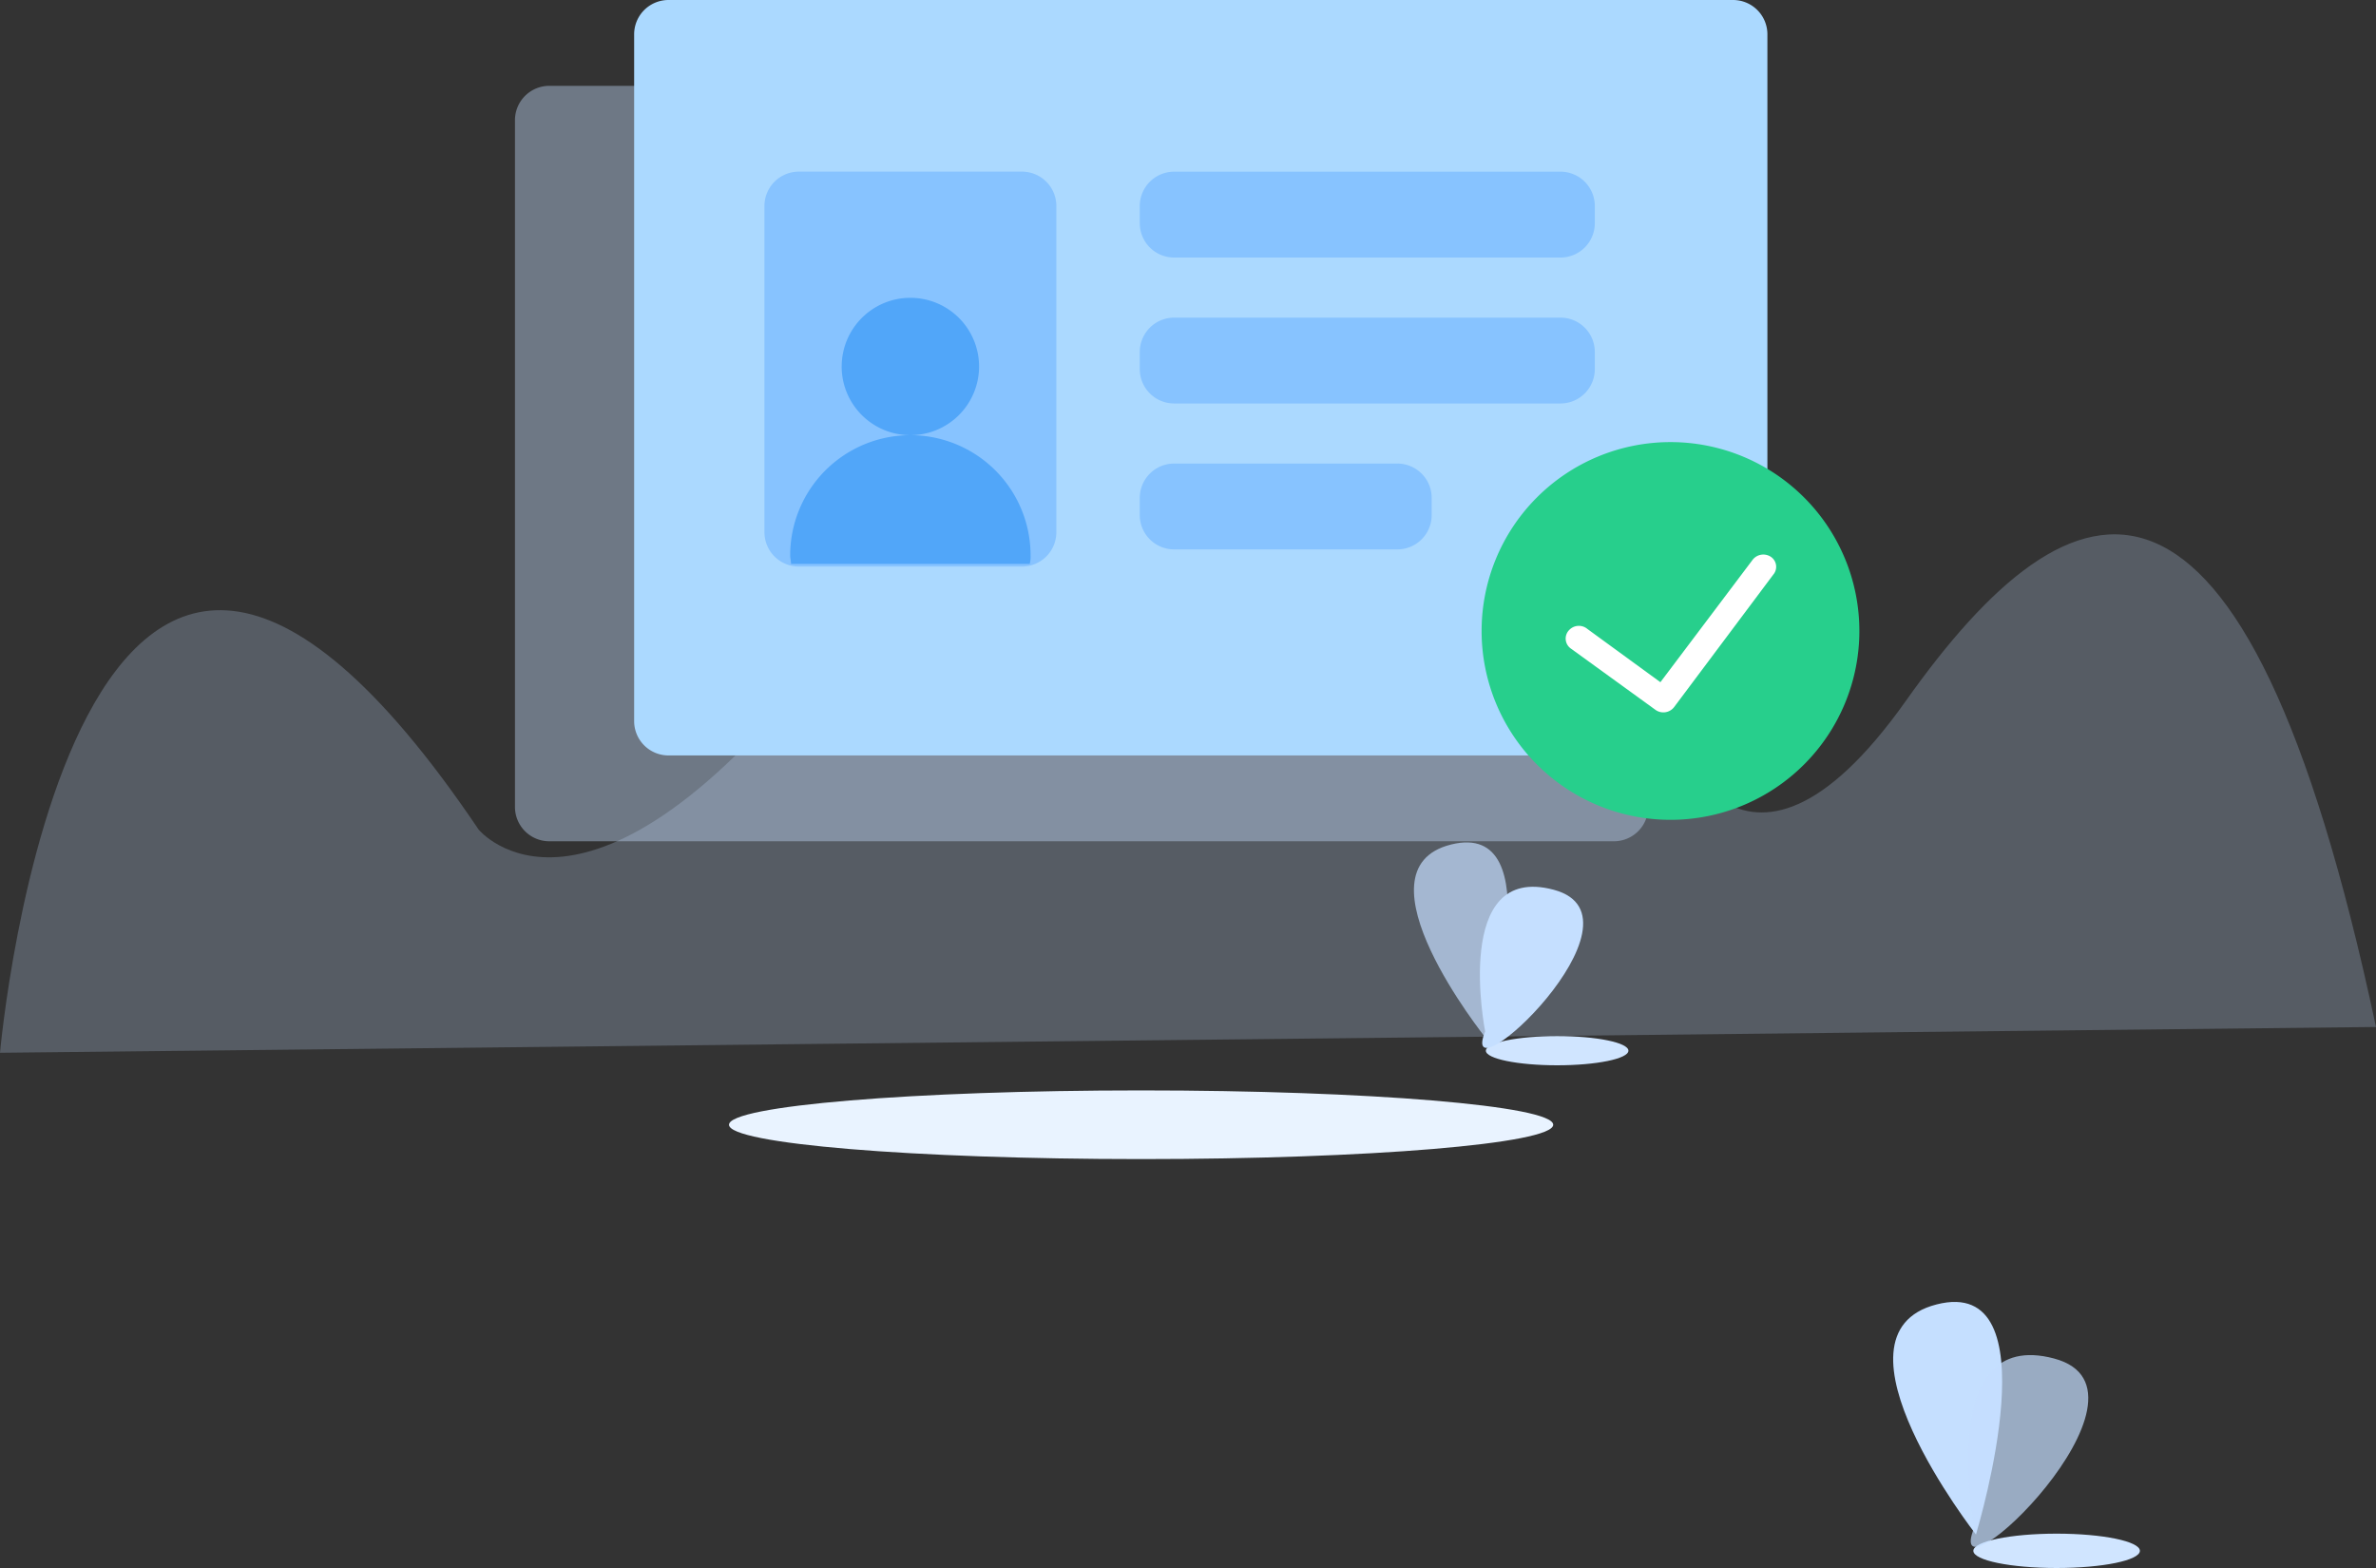 <svg id="组_161" data-name="组 161" xmlns="http://www.w3.org/2000/svg" width="250" height="165" viewBox="0 0 250 165">
  <rect x="0" y="0" width="250" height="165" fill="#333333" stroke="none"/>
  <path id="路径_132" data-name="路径 132" d="M0,315.59S7.734,228.868,50.36,292.1c0,0,11.331,13.912,36.871-18.97s64.389-47.7,88.129,8.13c0,0,7.644,22.042,25.18-2.71s35.522-31.165,49.46,34.327Z" transform="translate(0 -204.807)" fill="rgba(197,223,255,0.24)"/>
  <path id="路径_133" data-name="路径 133" d="M1286.12,1003.546c0,1,3.923,1.807,8.762,1.807s8.762-.809,8.762-1.807-3.923-1.807-8.762-1.807S1286.12,1002.548,1286.12,1003.546Z" transform="translate(-1078.487 -840.353)" fill="#d0e5ff"/>
  <path id="路径_134" data-name="路径 134" d="M1241.713,875.992s-16.441-21.048-4.155-24.21S1242.074,874.727,1241.713,875.992Z" transform="translate(-1033.803 -714.515)" fill="#c5dfff"/>
  <path id="路径_135" data-name="路径 135" d="M1283.279,904.155s-4.155-21.138,8.4-17.8S1279.665,913.1,1283.279,904.155Z" transform="translate(-1075.555 -743.401)" fill="rgba(197,223,255,0.7)"/>
  <path id="路径_136" data-name="路径 136" d="M967.791,678.266c0,.848,3.357,1.536,7.5,1.536s7.5-.688,7.5-1.536-3.357-1.536-7.5-1.536S967.791,677.418,967.791,678.266Z" transform="translate(-811.451 -567.702)" fill="#d0e5ff"/>
  <path id="路径_137" data-name="路径 137" d="M928.387,571.271s-14.183-17.706-3.613-20.325S928.749,570.188,928.387,571.271Z" transform="translate(-772.086 -462.08)" fill="rgba(197,223,255,0.7)"/>
  <path id="路径_138" data-name="路径 138" d="M964.385,594.831s-3.523-17.8,7.227-14.905S961.313,602.419,964.385,594.831Z" transform="translate(-808.119 -486.293)" fill="#c5dfff"/>
  <path id="路径_139" data-name="路径 139" d="M475.826,715.961c0,2,19.413,3.613,43.361,3.613s43.361-1.618,43.361-3.613-19.413-3.613-43.361-3.613S475.826,713.966,475.826,715.961Z" transform="translate(-399.121 -597.604)" fill="#e9f3ff"/>
  <path id="路径_140" data-name="路径 140" d="M340.309,55.652H452.324a3.613,3.613,0,0,1,3.613,3.613v72.268a3.613,3.613,0,0,1-3.613,3.613H340.309a3.613,3.613,0,0,1-3.613-3.613V59.265a3.613,3.613,0,0,1,3.613-3.613Z" transform="translate(-282.512 -46.619)" fill="rgba(197,223,255,0.4)"/>
  <path id="路径_141" data-name="路径 141" d="M418.223,0H530.237a3.613,3.613,0,0,1,3.613,3.613V75.881a3.613,3.613,0,0,1-3.613,3.613H418.223a3.613,3.613,0,0,1-3.613-3.613V3.613A3.613,3.613,0,0,1,418.223,0Z" transform="translate(-347.886)" fill="#abd9ff"/>
  <path id="路径_142" data-name="路径 142" d="M501.7,111.3h23.487a3.613,3.613,0,0,1,3.613,3.613v34.327a3.613,3.613,0,0,1-3.613,3.613H501.7a3.613,3.613,0,0,1-3.613-3.613V114.917A3.613,3.613,0,0,1,501.7,111.3Z" transform="translate(-417.652 -93.237)" fill="#87c3ff"/>
  <path id="路径_143" data-name="路径 143" d="M514.873,222.786c0-.271-.09-.632-.09-.9a12.647,12.647,0,0,1,25.294,0,3.072,3.072,0,0,1-.09.9Zm5.33-20.777a7.227,7.227,0,1,1,7.227,7.227A7.227,7.227,0,0,1,520.2,202.009Z" transform="translate(-431.641 -163.443)" fill="#51a6f9"/>
  <path id="路径_144" data-name="路径 144" d="M787.218,135.694H746.568a3.613,3.613,0,0,1-3.613-3.613v-1.807a3.613,3.613,0,0,1,3.613-3.613h40.651a3.613,3.613,0,0,1,3.613,3.613v1.807A3.613,3.613,0,0,1,787.218,135.694Zm0-15.357H746.568a3.613,3.613,0,0,1-3.613-3.613v-1.807a3.613,3.613,0,0,1,3.613-3.613h40.651a3.613,3.613,0,0,1,3.613,3.613v1.807A3.613,3.613,0,0,1,787.218,120.338Zm-40.651,21.68h23.487a3.613,3.613,0,0,1,3.613,3.613v1.807a3.613,3.613,0,0,1-3.613,3.613H746.568a3.613,3.613,0,0,1-3.613-3.613v-1.807a3.613,3.613,0,0,1,3.613-3.613Z" transform="translate(-623.028 -93.237)" fill="#87c3ff"/>
  <path id="路径_145" data-name="路径 145" d="M985.439,309.265m-19.874,0a19.874,19.874,0,1,0,19.874-19.874,19.874,19.874,0,0,0-19.874,19.874Z" transform="translate(-809.672 -242.869)" fill="#27cf8c"/>
  <path id="路径_146" data-name="路径 146" d="M1041.817,364.52l-10.479,14a1.427,1.427,0,0,1-1.987.271l-8.853-6.414a1.283,1.283,0,0,1-.181-1.987,1.4,1.4,0,0,1,1.9-.09l7.678,5.6,9.666-12.828a1.427,1.427,0,0,1,1.807-.452,1.265,1.265,0,0,1,.452,1.9Z" transform="translate(-855.19 -304.113)" fill="#fff"/>
</svg>
